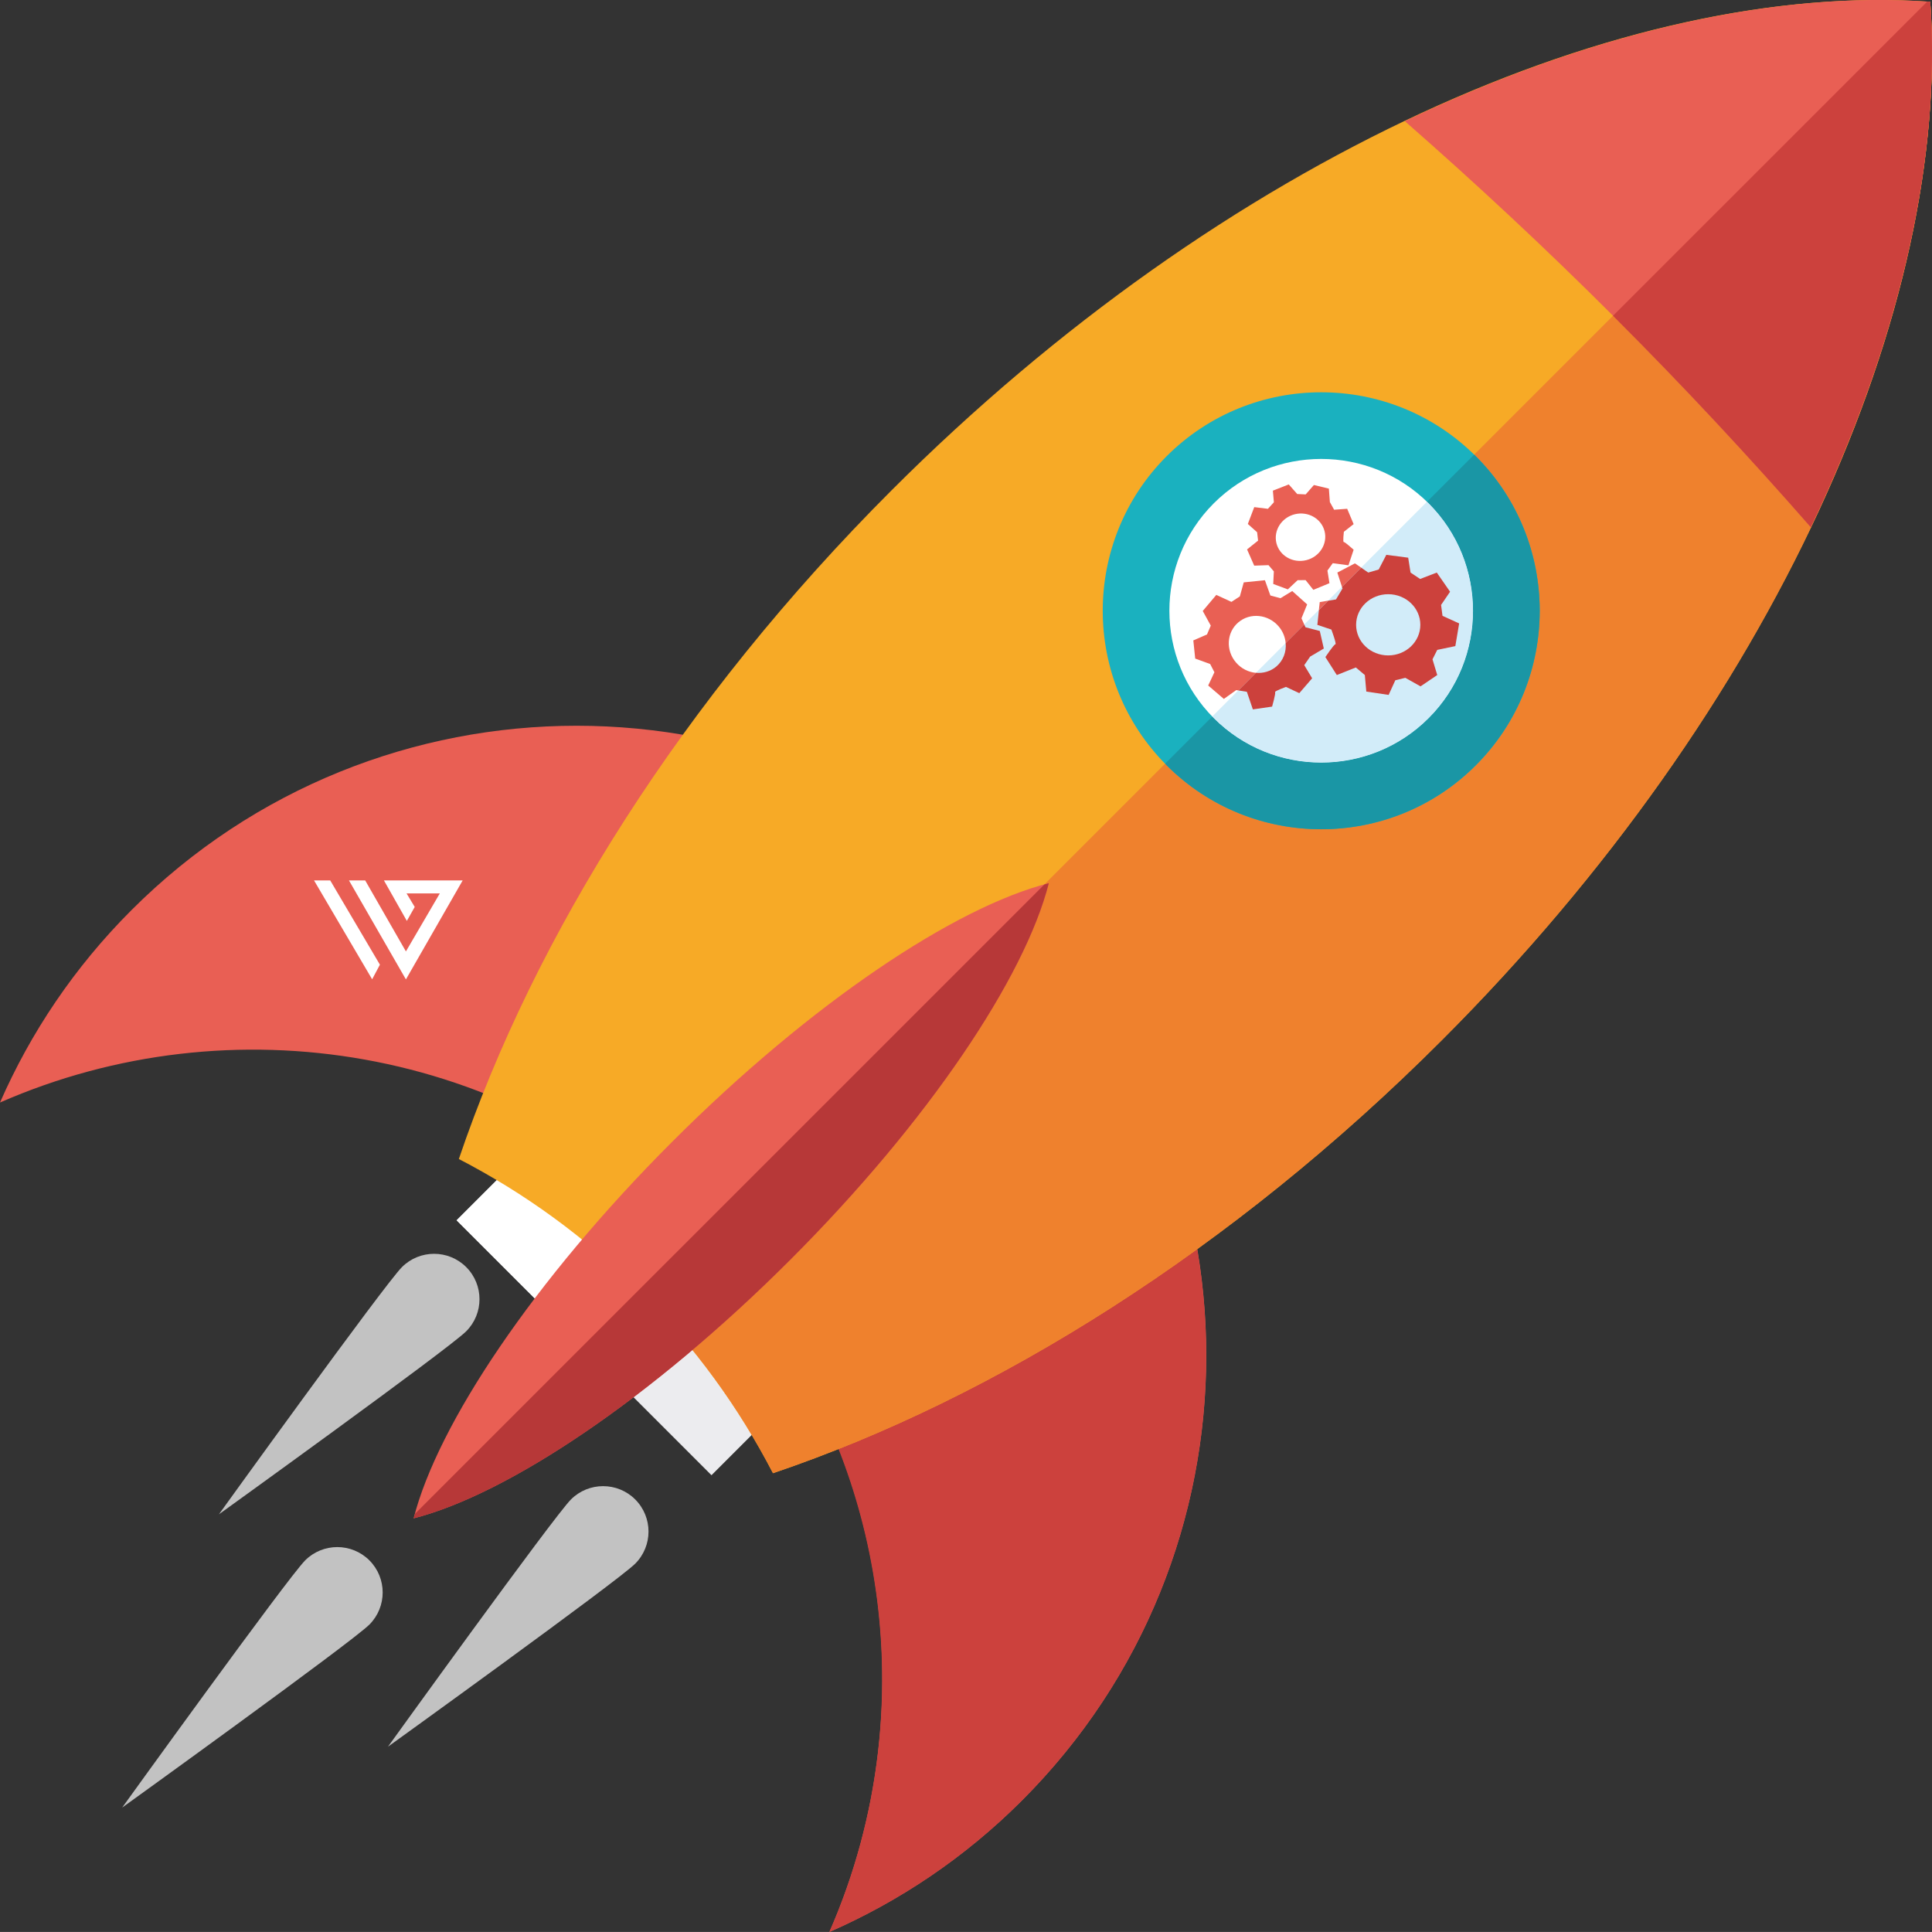 <?xml version="1.0" encoding="utf-8"?>
<!-- Generator: Adobe Illustrator 15.0.0, SVG Export Plug-In . SVG Version: 6.00 Build 0)  -->
<!DOCTYPE svg PUBLIC "-//W3C//DTD SVG 1.1//EN" "http://www.w3.org/Graphics/SVG/1.1/DTD/svg11.dtd">
<svg version="1.1" id="Слой_1" xmlns="http://www.w3.org/2000/svg" xmlns:xlink="http://www.w3.org/1999/xlink" x="0px" y="0px"
	 width="50px" height="49.999px" viewBox="0 0 50 49.999" enable-background="new 0 0 50 49.999" xml:space="preserve">
<rect x="0" y="0" width="50" height="49.999" fill="#333333" stroke="none"/>
<g>
	<g id="rocket">
		<g>
			<path opacity="0.7" fill="#FFFFFF" d="M12.065,34.454c0.459-0.459,0.459-1.203,0-1.662c-0.459-0.458-1.203-0.458-1.662,0
				c-0.459,0.459-4.737,6.398-4.737,6.398S11.606,34.913,12.065,34.454z"/>
			<path opacity="0.7" fill="#FFFFFF" d="M9.56,42.044c0.458-0.459,0.458-1.203,0-1.662c-0.459-0.458-1.203-0.458-1.662,0
				c-0.458,0.459-4.736,6.398-4.736,6.398S9.101,42.503,9.56,42.044z"/>
			<path opacity="0.7" fill="#FFFFFF" d="M16.439,40.468c0.459-0.46,0.459-1.203,0-1.663c-0.458-0.458-1.203-0.458-1.662,0
				c-0.458,0.46-4.736,6.399-4.736,6.399S15.98,40.926,16.439,40.468z"/>
		</g>
		
			<rect x="11.536" y="32.259" transform="matrix(0.707 0.707 -0.707 0.707 28.642 -1.558)" fill="#ECECEF" width="9.332" height="3.077"/>
		
			<rect x="12.219" y="30.609" transform="matrix(0.707 0.707 -0.707 0.707 26.997 -0.873)" fill="#FFFFFF" width="4.666" height="3.077"/>
		<g>
			<path fill="#E95F54" d="M18.065,31.934c4.885,4.886,6.016,12.098,3.4,18.065c1.807-0.791,3.5-1.921,4.979-3.399
				c6.365-6.364,6.365-16.682,0.001-23.045c-6.364-6.363-16.681-6.364-23.044,0C1.922,25.034,0.791,26.727,0,28.533
				C5.968,25.919,13.18,27.049,18.065,31.934z"/>
			<path fill="#CC413D" d="M29.004,26.878l-8.385,8.386c2.629,4.512,2.916,10.012,0.846,14.735c1.807-0.791,3.5-1.921,4.979-3.399
				C31.792,41.252,32.643,33.115,29.004,26.878z"/>
			<path fill="#F7AA26" d="M16.567,33.432c1.417,1.417,2.562,3.004,3.438,4.694c5.756-1.95,11.875-5.771,17.305-11.202
				c8.628-8.627,13.203-18.991,12.645-26.878c-7.889-0.56-18.252,4.015-26.88,12.642c-5.431,5.431-9.251,11.55-11.2,17.307
				C13.563,30.87,15.151,32.015,16.567,33.432z"/>
			<path fill="#EF812D" d="M49.955,0.046c-0.026-0.002-0.055,0-0.081-0.003L16.525,33.392c0.013,0.014,0.029,0.026,0.042,0.04
				c1.417,1.417,2.562,3.004,3.438,4.694c5.756-1.95,11.875-5.771,17.305-11.202C45.938,18.297,50.513,7.933,49.955,0.046z"/>
			<path fill="#E95F54" d="M41.787,8.213c1.789,1.789,3.479,3.605,5.076,5.43c2.292-4.805,3.38-9.532,3.092-13.598
				c-4.066-0.289-8.794,0.798-13.599,3.09C38.181,4.733,39.997,6.423,41.787,8.213z"/>
			<path fill="#CC413D" d="M49.876,0.042l-8.131,8.13c0.013,0.014,0.027,0.027,0.041,0.041c1.789,1.789,3.479,3.605,5.076,5.43
				c2.292-4.805,3.38-9.532,3.092-13.598C49.928,0.044,49.901,0.043,49.876,0.042z"/>
			<path fill="#E95F54" d="M27.144,22.856c-2.431,0.619-6.159,3.104-9.747,6.692c-3.588,3.587-6.073,7.314-6.692,9.746
				c2.431-0.619,6.159-3.104,9.747-6.692C24.04,29.015,26.524,25.287,27.144,22.856z"/>
			<path fill="#B73838" d="M27.028,22.89L10.739,39.178c-0.01,0.039-0.024,0.079-0.034,0.117c2.431-0.619,6.159-3.104,9.747-6.692
				c3.587-3.588,6.072-7.315,6.691-9.746C27.106,22.866,27.065,22.88,27.028,22.89z"/>
			<path fill="#1AB1BF" d="M30.193,19.806c-2.205-2.205-2.206-5.793,0-8c2.206-2.205,5.794-2.205,8,0.001
				c2.206,2.205,2.206,5.794,0,8C35.987,22.012,32.399,22.012,30.193,19.806L30.193,19.806z"/>
			<path fill="#FFFFFF" d="M36.973,13.027c-1.533-1.533-4.027-1.533-5.561-0.001c-1.532,1.534-1.531,4.027,0.002,5.56
				c1.531,1.532,4.025,1.533,5.559-0.001C38.504,17.053,38.504,14.56,36.973,13.027L36.973,13.027z"/>
			<g>
				<path fill="#1A96A5" d="M38.193,11.806c-0.014-0.013-0.027-0.025-0.042-0.04l-1.222,1.221c0.014,0.013,0.029,0.026,0.044,0.04
					c1.531,1.533,1.531,4.026,0,5.558c-1.533,1.534-4.027,1.533-5.559,0.001c-0.015-0.014-0.026-0.03-0.04-0.043l-1.219,1.219
					c0.014,0.015,0.024,0.031,0.037,0.044c2.206,2.206,5.794,2.207,8,0C40.399,17.6,40.399,14.011,38.193,11.806z"/>
				<path fill="#D2ECF9" d="M36.973,18.585c1.531-1.532,1.531-4.025,0-5.558c-0.015-0.014-0.03-0.026-0.044-0.04l-5.555,5.555
					c0.014,0.013,0.025,0.029,0.04,0.043C32.946,20.118,35.44,20.119,36.973,18.585z"/>
			</g>
			<g>
				<polygon fill="#E96054" points="34.133,15.784 34.372,15.545 34.155,15.582 				"/>
				<polygon fill="#E96054" points="34.73,15.187 35.227,14.69 35.065,14.58 34.61,14.818 				"/>
				<path fill="#E96054" d="M32.459,14.639l0.37-0.013l0.138,0.161l-0.016,0.326l0.378,0.14l0.254-0.238l0.206-0.002l0.2,0.252
					l0.417-0.172l-0.052-0.327l0.138-0.191l0.406,0.055l0.134-0.403c0,0-0.229-0.207-0.255-0.2
					c-0.029,0.007,0.002-0.264,0.002-0.264l0.253-0.199l-0.167-0.397l-0.338,0.025l-0.11-0.199l-0.026-0.348l-0.387-0.093
					l-0.213,0.243l-0.219-0.01l-0.219-0.248l-0.411,0.161l0.026,0.301l-0.154,0.169l-0.354-0.044l-0.166,0.436l0.24,0.214
					l0.025,0.217l-0.285,0.228L32.459,14.639z M33.508,13.309c0.345-0.085,0.691,0.112,0.772,0.44
					c0.082,0.328-0.13,0.663-0.474,0.748c-0.345,0.085-0.69-0.111-0.772-0.439C32.953,13.729,33.165,13.395,33.508,13.309z"/>
				<path fill="#E96054" d="M31.673,18.088l0.32-0.228l0.055,0.009l0.455-0.456c-0.19-0.017-0.378-0.107-0.515-0.267
					c-0.271-0.315-0.245-0.781,0.06-1.039c0.304-0.259,0.771-0.213,1.043,0.103c0.109,0.128,0.169,0.28,0.182,0.434l0.481-0.481
					l-0.072-0.161l0.147-0.36l-0.386-0.346l-0.305,0.186l-0.261-0.071l-0.141-0.395l-0.548,0.056l-0.101,0.363l-0.218,0.142
					l-0.391-0.181l-0.351,0.416l0.208,0.379l-0.098,0.229l-0.354,0.154l0.049,0.47l0.387,0.141l0.11,0.213l-0.161,0.343
					L31.673,18.088z"/>
			</g>
			<g>
				<path fill="#CC413C" d="M37.073,17.063l0.123-0.244l0.468-0.098l0.099-0.587l-0.431-0.196l-0.037-0.282l0.233-0.342
					l-0.344-0.496l-0.431,0.166l-0.248-0.166l-0.061-0.385l-0.566-0.074l-0.197,0.38l-0.271,0.079l-0.183-0.127l-0.497,0.497
					l0.014,0.042l-0.168,0.283l-0.204,0.034l-0.238,0.239l-0.041,0.386l0.363,0.121c0,0,0.142,0.381,0.104,0.381
					s-0.259,0.331-0.259,0.331l0.296,0.465l0.492-0.196l0.233,0.196l0.038,0.428l0.578,0.086l0.173-0.379l0.259-0.063l0.394,0.221
					l0.432-0.293L37.073,17.063z M35.927,16.962c-0.46,0-0.831-0.354-0.831-0.792c0-0.438,0.371-0.792,0.831-0.792
					c0.459,0,0.831,0.354,0.831,0.792C36.758,16.608,36.386,16.962,35.927,16.962z"/>
				<path fill="#CC413C" d="M34.26,16.784l-0.104-0.454l-0.37-0.096l-0.032-0.072l-0.481,0.481c0.021,0.225-0.061,0.452-0.241,0.606
					c-0.151,0.127-0.342,0.18-0.528,0.163l-0.455,0.456l0.22,0.036l0.155,0.455l0.498-0.072c0,0,0.099-0.348,0.077-0.374
					c-0.021-0.026,0.281-0.136,0.281-0.136l0.346,0.162l0.332-0.385l-0.204-0.34l0.152-0.221L34.26,16.784z"/>
			</g>
		</g>
	</g>
	<path fill="#FFFFFF" d="M8.546,22.785l1.286,2.181l-0.201,0.378l-1.504-2.559H8.546z M9.451,22.785l1.054,1.838l0.877-1.501h-0.86
		l0.211,0.35l-0.204,0.361l-0.593-1.048h2.038l-1.469,2.562l-1.474-2.562H9.451z"/>
</g>
</svg>
